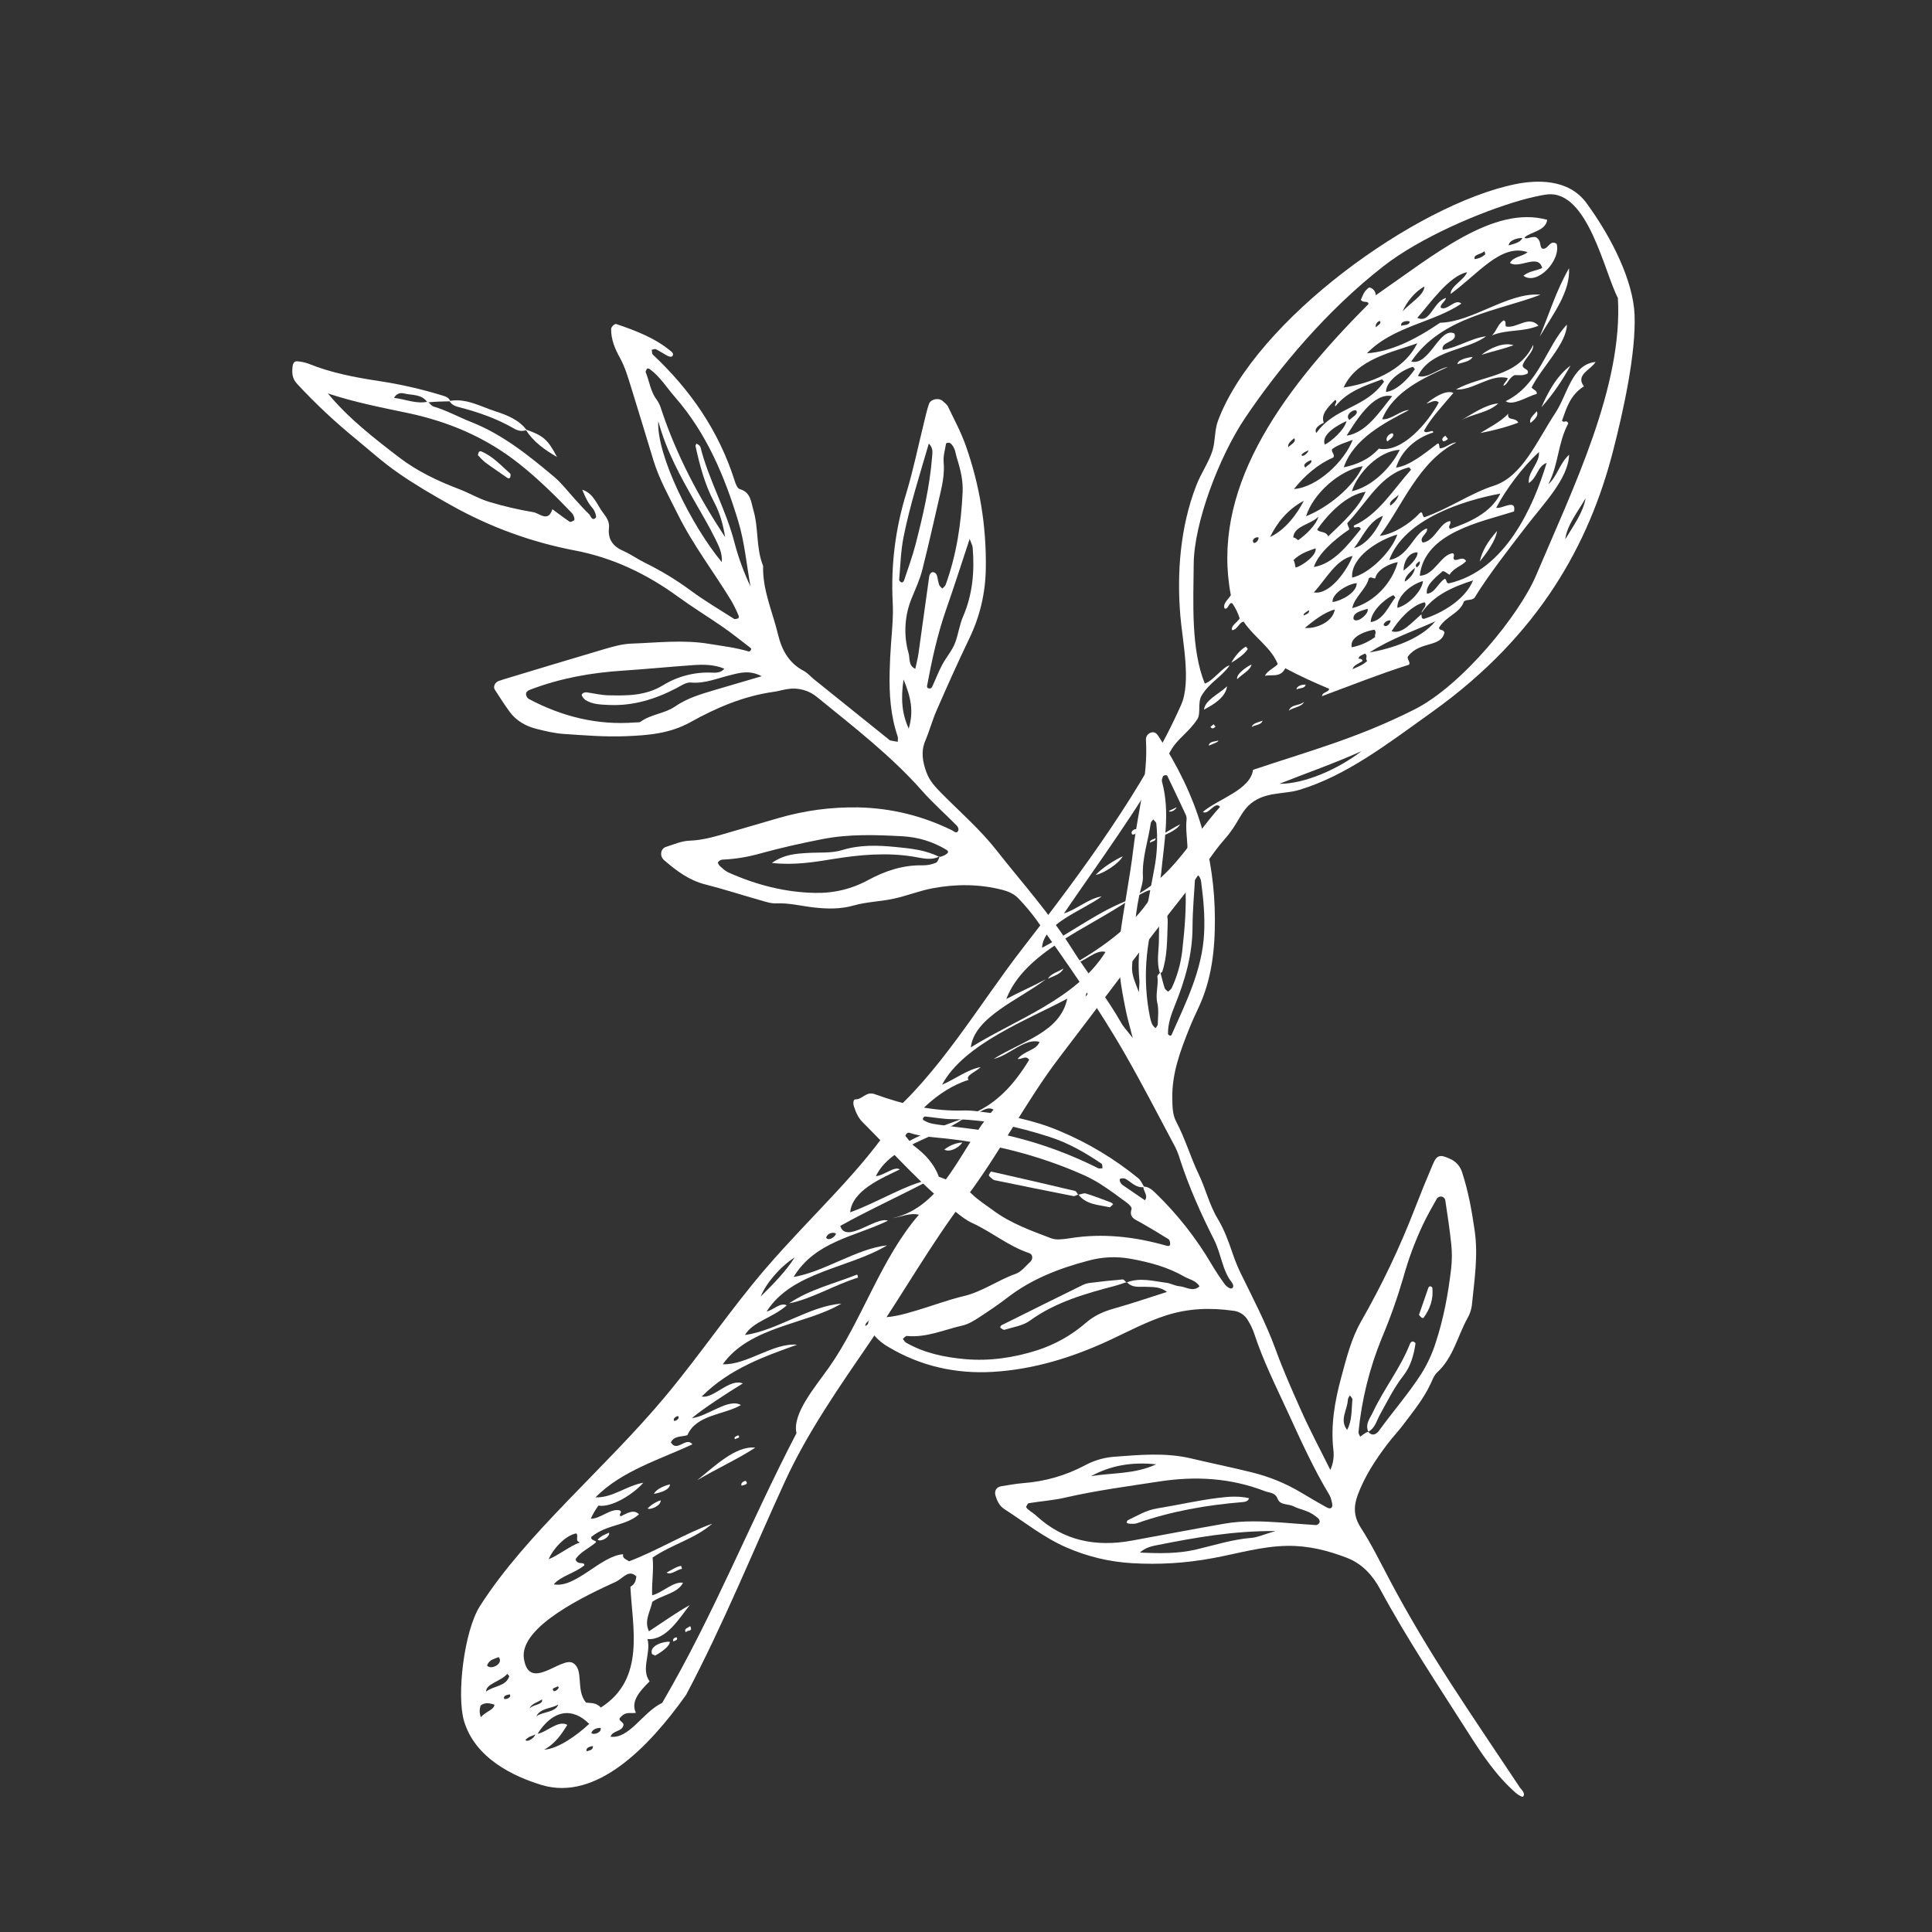 <svg xmlns="http://www.w3.org/2000/svg" xmlns:xlink="http://www.w3.org/1999/xlink" width="500" zoomAndPan="magnify" viewBox="0 0 375 375" height="500" preserveAspectRatio="xMidYMid meet" version="1.2"><rect x="0" y="0" width="375" height="375" fill="#333333" stroke="none"/><defs><clipPath id="ed59e74108"><path d="M 89 35 L 317.664 35 L 317.664 348 L 89 348 Z M 89 35 "/></clipPath><clipPath id="155aacd289"><path d="M 56 62 L 296 62 L 296 349 L 56 349 Z M 56 62 "/></clipPath><clipPath id="65e62550c0"><path d="M 55.695 70.18 L 223.379 20.996 L 317.734 342.695 L 150.047 391.879 Z M 55.695 70.18 "/></clipPath><clipPath id="c565670adb"><path d="M 223.336 21.008 L 55.648 70.191 L 150.004 391.891 L 317.688 342.707 Z M 223.336 21.008 "/></clipPath><clipPath id="693067e950"><path d="M 87 77 L 103 77 L 103 84 L 87 84 Z M 87 77 "/></clipPath><clipPath id="c6ba27aa5b"><path d="M 55.695 70.18 L 223.379 20.996 L 317.734 342.695 L 150.047 391.879 Z M 55.695 70.18 "/></clipPath><clipPath id="e1da339dc5"><path d="M 223.336 21.008 L 55.648 70.191 L 150.004 391.891 L 317.688 342.707 Z M 223.336 21.008 "/></clipPath><clipPath id="478f7a4218"><path d="M 102 83 L 109 83 L 109 89 L 102 89 Z M 102 83 "/></clipPath><clipPath id="03b06a50df"><path d="M 55.695 70.18 L 223.379 20.996 L 317.734 342.695 L 150.047 391.879 Z M 55.695 70.18 "/></clipPath><clipPath id="8f8086314e"><path d="M 223.336 21.008 L 55.648 70.191 L 150.004 391.891 L 317.688 342.707 Z M 223.336 21.008 "/></clipPath><clipPath id="12f4d07f0b"><path d="M 191 227 L 210 227 L 210 233 L 191 233 Z M 191 227 "/></clipPath><clipPath id="0657b12c3c"><path d="M 55.695 70.18 L 223.379 20.996 L 317.734 342.695 L 150.047 391.879 Z M 55.695 70.18 "/></clipPath><clipPath id="a92a36aadb"><path d="M 223.336 21.008 L 55.648 70.191 L 150.004 391.891 L 317.688 342.707 Z M 223.336 21.008 "/></clipPath><clipPath id="b48ed39e23"><path d="M 209 231 L 217 231 L 217 235 L 209 235 Z M 209 231 "/></clipPath><clipPath id="8f785218ff"><path d="M 55.695 70.18 L 223.379 20.996 L 317.734 342.695 L 150.047 391.879 Z M 55.695 70.18 "/></clipPath><clipPath id="78af685b42"><path d="M 223.336 21.008 L 55.648 70.191 L 150.004 391.891 L 317.688 342.707 Z M 223.336 21.008 "/></clipPath><clipPath id="b384c4f3db"><path d="M 194 248 L 219 248 L 219 259 L 194 259 Z M 194 248 "/></clipPath><clipPath id="5ae590d9f7"><path d="M 55.695 70.18 L 223.379 20.996 L 317.734 342.695 L 150.047 391.879 Z M 55.695 70.18 "/></clipPath><clipPath id="f730298375"><path d="M 223.336 21.008 L 55.648 70.191 L 150.004 391.891 L 317.688 342.707 Z M 223.336 21.008 "/></clipPath><clipPath id="e21d938759"><path d="M 218 290 L 243 290 L 243 296 L 218 296 Z M 218 290 "/></clipPath><clipPath id="885e6e3924"><path d="M 55.695 70.18 L 223.379 20.996 L 317.734 342.695 L 150.047 391.879 Z M 55.695 70.18 "/></clipPath><clipPath id="907d5a10df"><path d="M 223.336 21.008 L 55.648 70.191 L 150.004 391.891 L 317.688 342.707 Z M 223.336 21.008 "/></clipPath><clipPath id="04fc70daf0"><path d="M 92 87 L 100 87 L 100 93 L 92 93 Z M 92 87 "/></clipPath><clipPath id="6dd5f52b0d"><path d="M 55.695 70.18 L 223.379 20.996 L 317.734 342.695 L 150.047 391.879 Z M 55.695 70.18 "/></clipPath><clipPath id="2ca4461353"><path d="M 223.336 21.008 L 55.648 70.191 L 150.004 391.891 L 317.688 342.707 Z M 223.336 21.008 "/></clipPath><clipPath id="f8cdc95ce9"><path d="M 265 260 L 275 260 L 275 278 L 265 278 Z M 265 260 "/></clipPath><clipPath id="104b8f02c7"><path d="M 55.695 70.18 L 223.379 20.996 L 317.734 342.695 L 150.047 391.879 Z M 55.695 70.18 "/></clipPath><clipPath id="16d82cc5dc"><path d="M 223.336 21.008 L 55.648 70.191 L 150.004 391.891 L 317.688 342.707 Z M 223.336 21.008 "/></clipPath><clipPath id="2166dc420d"><path d="M 275 249 L 279 249 L 279 256 L 275 256 Z M 275 249 "/></clipPath><clipPath id="868a77b7e3"><path d="M 55.695 70.18 L 223.379 20.996 L 317.734 342.695 L 150.047 391.879 Z M 55.695 70.18 "/></clipPath><clipPath id="fb5df05db8"><path d="M 223.336 21.008 L 55.648 70.191 L 150.004 391.891 L 317.688 342.707 Z M 223.336 21.008 "/></clipPath><clipPath id="407e8c64a3"><path d="M 149 164 L 183 164 L 183 168 L 149 168 Z M 149 164 "/></clipPath><clipPath id="33f3fcdfae"><path d="M 55.695 70.18 L 223.379 20.996 L 317.734 342.695 L 150.047 391.879 Z M 55.695 70.18 "/></clipPath><clipPath id="7d1abaceaa"><path d="M 223.336 21.008 L 55.648 70.191 L 150.004 391.891 L 317.688 342.707 Z M 223.336 21.008 "/></clipPath></defs><g id="f41d5ce709"><path style=" stroke:none;fill-rule:evenodd;fill:#ffffff;fill-opacity:1;" d="M 304.551 52.055 C 304.812 56.684 301.438 60.98 298.855 65.352 C 300.699 60.918 302.043 56.438 304.551 52.055 "/><path style=" stroke:none;fill-rule:evenodd;fill:#ffffff;fill-opacity:1;" d="M 297.277 75.215 C 297.645 75.703 298.355 75.777 298.297 76.434 C 296.367 77.012 293.574 78.844 292.254 77.867 C 298.797 74.672 300.066 67.293 304.137 63.004 C 304.078 66.711 299.305 71.211 297.277 75.215 "/><path style=" stroke:none;fill-rule:evenodd;fill:#ffffff;fill-opacity:1;" d="M 298.621 63.219 C 295.555 64.496 292.648 63.871 289.586 65.098 C 290.578 64.148 290.57 63.117 291.812 62.191 C 292.406 62.246 292.129 62.938 292.273 63.359 C 294.344 63.871 296.703 61.098 298.621 63.219 "/><path style=" stroke:none;fill-rule:evenodd;fill:#ffffff;fill-opacity:1;" d="M 304.84 70.957 C 303.32 73.688 301.559 76.395 299.191 79.047 C 300.348 76.375 302.062 73.016 304.84 70.957 "/><path style=" stroke:none;fill-rule:evenodd;fill:#ffffff;fill-opacity:1;" d="M 297.586 66.934 C 297.75 68.355 295.844 69.594 295.539 70.973 C 295.691 71.789 296.773 71.504 296.535 72.473 C 295.641 73.004 294.816 72.773 293.973 72.809 C 292.773 73.406 292.609 74.688 291.816 74.871 C 291.859 74.359 292.566 73.906 292.648 73.395 C 289.445 72.469 285.863 75.844 282.59 75.602 C 287.754 72.738 294.59 73.32 297.586 66.934 "/><path style=" stroke:none;fill-rule:evenodd;fill:#ffffff;fill-opacity:1;" d="M 293.781 67.016 C 291.695 67.758 289.637 68.219 287.562 68.855 C 289.129 67.582 291.914 66.336 293.781 67.016 "/><path style=" stroke:none;fill-rule:evenodd;fill:#ffffff;fill-opacity:1;" d="M 298.277 79.812 C 298.723 80.648 297.914 81.375 297.086 82.102 C 296.68 81.266 297.711 80.559 298.277 79.812 "/><path style=" stroke:none;fill-rule:evenodd;fill:#ffffff;fill-opacity:1;" d="M 285.832 69.27 C 285.367 70.227 283.77 70.344 282.891 70.695 C 282.887 69.777 285 69.383 285.832 69.27 "/><path style=" stroke:none;fill-rule:evenodd;fill:#ffffff;fill-opacity:1;" d="M 290.809 78.305 C 288.805 80.188 285.75 80.277 283.32 81.723 C 285.578 80.488 288.277 78.508 290.809 78.305 "/><path style=" stroke:none;fill-rule:evenodd;fill:#ffffff;fill-opacity:1;" d="M 280.531 84.574 C 280.695 84.773 280.871 84.977 281.039 85.184 C 280.727 85.523 280.434 85.645 280.152 85.664 C 279.688 85.246 280.07 84.906 280.531 84.574 "/><path style=" stroke:none;fill-rule:evenodd;fill:#ffffff;fill-opacity:1;" d="M 290.578 103.07 C 290.289 105.039 288.402 107.547 287.238 108.973 C 287.637 106.941 288.863 104.984 290.578 103.07 "/><path style=" stroke:none;fill-rule:evenodd;fill:#ffffff;fill-opacity:1;" d="M 270.293 84.086 C 270.805 84.695 269.852 85.176 269.301 85.691 C 268.734 85.094 269.625 84.129 270.293 84.086 "/><path style=" stroke:none;fill-rule:evenodd;fill:#ffffff;fill-opacity:1;" d="M 253.418 132.871 C 253.336 133.688 252.152 133.504 251.645 133.836 C 251.73 133.004 252.945 132.859 253.418 132.871 "/><path style=" stroke:none;fill-rule:evenodd;fill:#ffffff;fill-opacity:1;" d="M 253.121 136.223 C 252.652 137.254 251.062 137.27 250.152 137.934 C 250.652 136.629 252.199 137.055 253.121 136.223 "/><path style=" stroke:none;fill-rule:evenodd;fill:#ffffff;fill-opacity:1;" d="M 241.824 125.5 C 241.949 125.652 242.074 125.805 242.203 125.957 C 241.582 126.996 240.035 128.008 239.008 128.633 C 239.566 127.535 240.719 126.121 241.824 125.5 "/><path style=" stroke:none;fill-rule:evenodd;fill:#ffffff;fill-opacity:1;" d="M 242.918 128.98 C 242.797 130 241.086 130.883 240.133 131.828 C 239.887 130.84 241.988 129.402 242.918 128.98 "/><path style=" stroke:none;fill-rule:evenodd;fill:#ffffff;fill-opacity:1;" d="M 245.051 139.875 C 244.875 140.723 243.578 140.695 242.969 141.098 C 243.137 140.328 244.457 140.156 245.051 139.875 "/><path style=" stroke:none;fill-rule:evenodd;fill:#ffffff;fill-opacity:1;" d="M 238.176 133.203 C 237.871 135.309 235.777 136.637 233.691 137.738 C 233.938 135.824 236.504 134.809 238.176 133.203 "/><path style=" stroke:none;fill-rule:evenodd;fill:#ffffff;fill-opacity:1;" d="M 235.551 140.578 C 235.68 140.73 235.805 140.883 235.934 141.035 C 235.574 141.414 235.23 141.527 234.941 141.09 C 235.148 140.918 235.352 140.75 235.551 140.578 "/><path style=" stroke:none;fill-rule:evenodd;fill:#ffffff;fill-opacity:1;" d="M 231.855 158.418 C 231.914 159.16 230.879 158.992 230.484 159.566 C 230.426 158.824 231.461 158.996 231.855 158.418 "/><path style=" stroke:none;fill-rule:evenodd;fill:#ffffff;fill-opacity:1;" d="M 228.344 156.699 C 228.398 157.035 227.219 157.84 226.871 157.418 C 227.367 157.141 227.852 156.977 228.344 156.699 "/><path style=" stroke:none;fill-rule:evenodd;fill:#ffffff;fill-opacity:1;" d="M 229.039 160.004 C 228.594 161.066 225.746 162.383 224.441 162.555 C 225.961 161.852 227.516 160.777 229.039 160.004 "/><path style=" stroke:none;fill-rule:evenodd;fill:#ffffff;fill-opacity:1;" d="M 224.289 162.68 C 224.457 163.238 223.5 163.344 223.227 163.566 C 223.062 163.008 224.023 162.906 224.289 162.68 "/><path style=" stroke:none;fill-rule:evenodd;fill:#ffffff;fill-opacity:1;" d="M 220.504 160.934 C 221.117 161.402 220.273 162.039 219.844 162 C 219.234 161.535 220.074 160.895 220.504 160.934 "/><path style=" stroke:none;fill-rule:evenodd;fill:#ffffff;fill-opacity:1;" d="M 217.922 166.199 C 217.242 167.574 214.18 169.57 212.672 169.816 C 213.957 168.434 216.246 166.988 217.922 166.199 "/><path style=" stroke:none;fill-rule:evenodd;fill:#ffffff;fill-opacity:1;" d="M 206.41 187.988 C 205.926 189.145 204.309 189.477 203.418 189.98 C 203.887 188.977 205.508 188.602 206.41 187.988 "/><path style=" stroke:none;fill-rule:evenodd;fill:#ffffff;fill-opacity:1;" d="M 186.793 221.746 C 186.129 222.797 184.266 223.758 183.289 223.121 C 184.496 222.219 185.652 221.828 186.793 221.746 "/><path style=" stroke:none;fill-rule:evenodd;fill:#ffffff;fill-opacity:1;" d="M 179.785 224.504 C 180.254 225.328 178.688 225.047 178.289 225.496 C 178.262 224.871 179.367 224.902 179.785 224.504 "/><path style=" stroke:none;fill-rule:evenodd;fill:#ffffff;fill-opacity:1;" d="M 166.344 247.395 C 166.59 247.605 166.418 247.777 166.57 247.977 C 162.133 249.312 157.566 252.125 153.168 252.984 C 157.07 250.293 162.055 249.113 166.344 247.395 "/><path style=" stroke:none;fill-rule:evenodd;fill:#ffffff;fill-opacity:1;" d="M 146.594 280.992 C 143.391 283.105 139.004 285.117 135.324 287.316 C 138.684 284.617 142.832 280.555 146.594 280.992 "/><path style=" stroke:none;fill-rule:evenodd;fill:#ffffff;fill-opacity:1;" d="M 143.293 278.586 C 143.879 279.18 142.883 279.109 142.656 279.379 C 142.363 278.816 142.895 278.836 143.293 278.586 "/><path style=" stroke:none;fill-rule:evenodd;fill:#ffffff;fill-opacity:1;" d="M 144.754 287.449 C 145.398 288.148 144.414 288.195 143.969 288.371 C 143.621 287.945 144.383 287.406 144.754 287.449 "/><path style=" stroke:none;fill-rule:evenodd;fill:#ffffff;fill-opacity:1;" d="M 130.047 288.113 C 129.984 289.312 127.805 289.805 126.926 289.953 C 127.445 288.926 129.137 288.328 130.047 288.113 "/><path style=" stroke:none;fill-rule:evenodd;fill:#ffffff;fill-opacity:1;" d="M 128.223 291.195 C 128.414 292.156 126.305 293.145 125.688 292.801 C 126.562 291.926 127.398 291.488 128.223 291.195 "/><path style=" stroke:none;fill-rule:evenodd;fill:#ffffff;fill-opacity:1;" d="M 132.16 303.941 C 132.41 304.145 132.238 304.324 132.391 304.523 C 131.398 304.59 130.309 305.812 129.371 305.242 C 130.305 304.758 131.254 304.094 132.16 303.941 "/><path style=" stroke:none;fill-rule:evenodd;fill:#ffffff;fill-opacity:1;" d="M 133.938 315.645 C 134.191 315.855 134.012 316.023 134.172 316.227 C 133.797 316.727 133.504 316.34 133.129 316.84 C 132.66 316.113 133.422 316.039 133.938 315.645 "/><path style=" stroke:none;fill-rule:evenodd;fill:#ffffff;fill-opacity:1;" d="M 118.227 297.492 C 118.418 298.359 116.574 299.375 115.996 298.844 C 116.773 298.02 117.496 297.824 118.227 297.492 "/><path style=" stroke:none;fill-rule:evenodd;fill:#ffffff;fill-opacity:1;" d="M 131.348 317.812 C 131.648 318.375 131.113 318.348 130.719 318.602 C 130.41 318.199 130.984 317.766 131.348 317.812 "/><path style=" stroke:none;fill-rule:evenodd;fill:#ffffff;fill-opacity:1;" d="M 130.004 318.676 C 130.051 319.602 127.91 320.984 127.09 321.375 C 126.926 321.098 126.727 321.234 126.559 321.047 C 125.922 319.344 129.047 318.523 130.004 318.676 "/><path style=" stroke:none;fill-rule:evenodd;fill:#ffffff;fill-opacity:1;" d="M 292.742 80.301 C 292.504 81.797 294.062 80.871 294.703 82.027 C 292.777 82.805 289.691 83.621 287.336 84.047 C 288.328 83.375 291.332 81.883 292.742 80.301 "/><path style=" stroke:none;fill-rule:evenodd;fill:#ffffff;fill-opacity:1;" d="M 236.395 143.754 C 236.863 143.871 235.074 144.551 234.621 144.723 C 234.707 143.852 235.902 143.953 236.395 143.754 "/><g clip-rule="nonzero" clip-path="url(#ed59e74108)"><path style=" stroke:none;fill-rule:evenodd;fill:#ffffff;fill-opacity:1;" d="M 93.273 331.051 C 93.07 331.781 93.012 332.523 93.352 333.305 C 94.223 332.203 95.98 331.852 95.965 330.863 C 95.094 330.625 94.23 330.328 93.273 331.051 Z M 101.973 337.738 C 102.453 338.27 103.793 337.234 103.902 336.645 C 103.258 337.016 102.652 336.984 101.973 337.738 Z M 97.891 329.77 C 98.277 329.867 99.32 329.516 98.957 328.875 C 98.555 328.953 97.539 329.074 97.891 329.77 Z M 94.359 328.328 C 95.805 327.191 98.219 327.371 98.848 325.344 C 98.723 325.191 98.594 325.039 98.469 324.887 C 97.195 326.375 94.289 326.824 94.359 328.328 Z M 94.531 323.273 C 95.277 324.25 97.867 322.898 96.785 321.641 C 95.746 322.102 94.984 322.117 94.531 323.273 Z M 102.797 331.613 C 103.477 330.801 105.434 330.938 105.211 329.852 C 104.504 330.355 103.078 330.695 102.797 331.613 Z M 113.895 339.922 C 114.504 339.715 115.09 339.703 115.109 338.906 C 114.691 338.945 113.539 339.211 113.895 339.922 Z M 104.074 333.133 C 105.406 332.207 107.887 332.379 108.363 330.836 C 107.016 331.691 105.023 331.441 104.074 333.133 Z M 104.332 336.535 C 106.246 336.176 108.332 333.809 110.125 334.797 C 109.082 336.469 107.789 338.453 105.613 339.609 C 108.305 339.457 111.957 336.852 114.363 334.605 C 111.16 331.391 107.375 331.758 104.332 336.535 Z M 107.469 328.223 C 107.664 328.453 108.875 327.609 108.254 327.309 C 108.02 327.539 106.875 327.629 107.469 328.223 Z M 114.777 336.336 C 115.16 336.922 116.953 336.191 116.551 335.371 C 115.906 335.391 115.094 335.574 114.777 336.336 Z M 106.5 302.645 C 108.5 301.828 110.578 300.105 112.562 299.379 C 111.508 299.031 112.371 298.312 111.879 297.629 C 109.723 297.992 107.297 300.711 106.5 302.645 Z M 123.527 305.988 C 122 304.508 120.961 306.363 119.492 307.039 C 114.285 309.426 100.719 315.648 101.688 321.938 C 102.703 328.531 108.93 321.473 111.195 322.777 C 113.426 324.07 111.676 328.016 113.75 330.473 C 114.723 330.598 115.723 330.438 116.621 331.43 C 125.387 325.879 122.707 315.754 122.363 307.996 C 123.395 307.383 123.371 306.676 123.527 305.988 Z M 130.863 275.793 C 131.227 275.836 131.988 275.293 131.645 274.875 C 131.277 274.832 130.512 275.371 130.863 275.793 Z M 147.652 251.648 C 150.188 249.152 152.625 246.648 154.238 244.066 C 151.293 245.98 148.703 249.102 147.652 251.648 Z M 167.988 257.395 C 168.488 257.02 168.91 256.637 168.797 256.203 C 168.297 256.582 167.875 256.969 167.988 257.395 Z M 160.355 240.246 C 160.816 240.945 162.148 240.098 162.258 239.43 C 161.707 239.086 160.578 239.344 160.355 240.246 Z M 207.156 193.836 C 199.652 197.867 187.066 202.617 182.855 210.547 C 185.348 209.469 187.91 207.531 190.344 207.129 C 189.43 208.039 187.266 208.801 188.012 209.598 C 182.141 211.395 175.969 217.25 174.016 222.859 C 178.48 220.16 182.844 218.559 187.211 216.996 C 181.715 220.961 173.031 222.176 170.008 228.281 C 171.426 228.254 173.766 226.215 174.633 227 C 171.043 228.734 165.414 231.078 165.02 235.305 C 170.113 233.512 176.125 229.715 180.656 228.949 C 175.379 231.805 168.875 234.715 163.098 237.949 C 164.188 241.547 170.117 235.992 172.34 236.941 C 166.059 240.012 158.25 240.898 154.047 247.852 C 160 246.867 166.273 242.355 172.195 241.715 C 164.816 246.188 153.707 246.797 148.801 254.566 C 150.094 254.289 151.504 252.699 152.711 253.371 C 149.941 255.809 146.105 256.531 144.594 259.125 C 150.727 258.289 157.211 253.461 163.305 253.039 C 156.5 257.086 145.566 257.398 140.289 264.801 C 144.965 264.988 150.047 260.598 154.707 261.008 C 148.395 263.281 141.648 265.617 136.207 271.059 C 138.492 271.562 141.578 267.461 144.184 268.523 C 141.059 270.438 136.75 273.227 134.289 275.25 C 137.32 274.965 141.395 271.301 143.809 272.719 C 140.496 274.66 135.145 274.559 133.43 278.559 C 132.387 278.93 130.895 278.598 130.211 279.961 C 131.434 282.004 133.129 278.777 134.398 280.336 C 128.266 283.227 120.617 285.48 115.594 290.637 C 118.875 290.754 121.512 288.402 124.863 287.797 C 123.008 289.961 118.715 292.688 116.16 292.234 C 115.539 293.07 115.062 293.918 114.664 294.777 C 116.488 294.855 118.512 292.699 120.301 293.168 C 120.938 293.598 119.934 293.883 120.48 294.309 C 121.703 293.75 122.957 292.855 124.039 293.922 C 121.434 296.227 117.863 295.809 114.777 298.309 C 114.547 299.062 115.902 298.969 115.664 299.375 C 114.422 300.465 112.516 301.293 111.707 302.684 C 112.184 303.91 113.371 302.977 113.438 303.824 C 111.504 305.387 108.949 305.852 107.477 307.52 C 111.723 308.344 116.609 301.965 120.949 301.676 C 120.758 302.492 121.52 302.641 122.102 303.047 C 127.441 301.047 132.906 297.68 138.242 295.742 C 134.879 298.699 130.469 299.727 126.672 302.32 C 126.922 304.785 126.477 307.188 126.582 309.641 C 128.551 309.18 130.676 306.906 132.574 307.211 C 131.566 309.258 128.477 309.586 126.613 310.91 C 126.223 312.797 124.969 314.609 125.965 316.629 C 128.625 314.895 131.688 312.715 133.879 311.555 C 131.871 314.055 129.336 318.414 125.688 318.148 C 126.395 320.902 124.348 323.961 126.086 326.355 C 124.129 328.297 122.375 330.25 123.43 332.457 C 122.375 332.68 121.402 332.016 120.234 333.582 C 120.18 334.18 121.324 334.316 120.945 335.055 C 120.605 336.113 118.891 335.898 118.508 337.094 C 122.16 337.562 124.719 332.355 128.535 330.52 C 138.668 313.199 145.531 295.598 154.594 278.184 C 153.742 274.387 158.199 269.258 160.941 265.363 C 167.25 256.41 171.031 244.18 178.359 235.785 C 176.707 235.348 174.941 236.176 173.23 236.453 C 183.293 234.176 186.301 222.867 192.848 215.379 C 191.25 214.367 189.332 216.945 187.668 216.609 C 193.309 214.547 196.793 210.551 199.766 205.711 C 199.098 204.727 198.262 205.723 197.527 205.516 C 198.98 203.84 201.172 203.875 201.762 202.23 C 198.977 201.395 195.797 204.926 192.879 205.523 C 198.449 202.027 205.773 200.375 207.156 193.836 Z M 210.715 193.445 C 211.41 192.523 212.34 191.617 212.512 190.645 C 211.809 191.57 210.758 192.465 210.715 193.445 Z M 248.324 152.137 C 253.258 152.184 259.953 149.172 264.246 145.805 C 258.91 148.215 253.633 150.023 248.324 152.137 Z M 303.812 104.672 C 305.41 102.039 307.309 99.438 307.762 96.711 C 306.25 99.344 304.152 101.93 303.812 104.672 Z M 274.543 137.707 C 283.891 132.988 294.961 119.199 298.113 111.77 C 305.309 94.797 315.035 75 314.031 57.832 C 311.375 52.773 308.203 36.895 300.324 37.738 C 299.023 37.875 296.531 38.488 295.297 38.84 C 287.332 41.102 275.625 46.125 268.523 51.672 C 257.488 60.289 248.25 71.355 241.676 81.121 C 236.566 88.727 231.777 101.551 231.699 109.391 C 231.629 117.047 231.148 126.023 233.855 132.684 C 235.508 132.141 237.445 129.32 238.676 129.164 C 237.02 131.477 234.758 132.461 233.227 135.023 C 232.426 136.359 233.125 138.488 232.402 139.594 C 230.68 142.219 228.516 143.383 227.207 145.75 C 221.078 156.816 213.637 166.855 206.512 177.297 C 208.926 176.562 211.477 174.277 213.848 174.004 C 209.984 176.824 202.496 179.242 202.262 183.961 C 207.926 180.992 213.715 176.582 219.289 174.629 C 211.121 180.25 198.832 184.777 195.32 193.91 C 197.879 192.539 200.418 191.457 202.984 190.082 C 197.945 193.98 189.141 197.367 188.43 203.297 C 197.168 197.848 208.867 193.934 214.582 184.773 C 212.664 184.195 210.461 186.809 208.461 187.051 C 214.281 183.758 220.977 178.938 224.086 172.945 C 222.836 172.223 221.359 174.004 220.051 173.992 C 227.699 170.148 231.148 162.906 236.809 156.605 C 235.832 155.379 234.484 158.379 233.477 157.574 C 236.543 155.023 242.688 153.316 243.215 149.426 C 253.93 145.816 263.375 143.336 274.543 137.707 Z M 173.824 217.07 C 173.125 216.48 172.195 218.504 171.539 217.43 C 182.125 208.719 190.027 194.945 198.602 183.918 C 210.195 169.016 222.328 152.461 229.266 136.785 C 231.234 132.348 229.508 124.336 229.109 119.586 C 228.41 111.324 229.051 102.324 232.203 94.223 C 233.18 91.711 234.633 89.734 235.344 87.457 C 235.914 85.617 235.715 83.52 236.422 81.637 C 243.766 62.082 274.773 39.758 294.02 35.766 C 298.203 34.902 304.434 34.637 307.922 39.398 C 312.973 46.289 317.004 54.629 317.266 61.078 C 317.562 68.418 315.203 79.352 313.074 87.605 C 308.48 105.449 298.859 123.242 278.023 138.156 C 269.227 144.449 261.352 150.551 252.168 153.324 C 249.102 154.246 245.176 153.582 242.316 156.391 C 240.656 158.027 240.148 160.117 237.809 162.754 C 234.941 165.984 232.676 170.023 229.953 173.465 C 221.48 184.168 213.938 194.398 205.73 205.113 C 199.066 213.824 194.082 223.812 187.367 232.645 C 180.68 241.445 175.25 251.152 169.164 260.039 C 162.812 269.309 156.734 278.012 152.352 287.562 C 146.02 301.355 140.496 315.121 133.18 328.957 C 125.891 339.242 115.672 349.645 105.145 346.469 C 99.652 344.812 92.18 341.266 90.055 334 C 88.602 329.055 90.078 316.566 93.156 311.738 C 102.191 297.574 117.395 285.109 129.176 270.996 C 136.027 262.773 142.008 253.875 148.707 246.109 C 157.629 235.766 167.328 227.223 173.824 217.07 "/></g><path style=" stroke:none;fill-rule:evenodd;fill:#ffffff;fill-opacity:1;" d="M 253.062 119.457 C 253.461 119.258 254.355 119 254 118.414 C 253.762 118.77 252.84 119.062 253.062 119.457 Z M 243.332 105.352 C 243.801 105.566 244.422 104.613 244.266 104.309 C 243.781 104.168 242.816 104.695 243.332 105.352 Z M 263.727 127.871 C 263.898 127.793 264.707 128.012 264.387 128.352 C 263.875 128.727 262.637 129.141 262.559 129.875 C 263.492 129.422 264.402 129.18 265.375 128.297 C 264.844 127.781 265.66 127.383 264.945 126.852 C 264.629 127.059 263.605 127.305 263.727 127.871 Z M 253.273 121.867 C 255.102 122.117 258.668 120.902 259.082 118.305 C 256.945 118.867 254.855 120.582 253.273 121.867 Z M 262.371 125.641 C 263.855 125.336 265.363 124.773 266.914 123.648 C 266.734 123.16 267.305 122.742 266.762 122.223 C 265.332 122.43 261.891 123.492 262.371 125.641 Z M 251.059 108.719 C 251.41 109.219 251.297 109.676 251.492 110.164 C 252.727 109.855 255.676 107.75 255.348 106.422 C 253.938 106.969 252.543 107.297 251.059 108.719 Z M 262.719 120.176 C 263.406 121.148 265.887 118.98 265.434 118.164 C 264.492 118.516 262.5 118.809 262.719 120.176 Z M 258.648 116.852 C 260.133 116.707 263.363 115.105 263.34 113.188 C 261.73 113.293 258.5 115.156 258.648 116.852 Z M 268.539 121.258 C 269.008 122.062 270.066 120.844 269.883 120.391 C 269.305 120.445 268.816 120.617 268.539 121.258 Z M 246.527 104.227 C 249.504 102.883 251.867 99.586 253.07 97.203 C 249.828 98.922 247.781 101.629 246.527 104.227 Z M 251.023 104.348 C 251.359 104.289 251.656 104.652 251.969 104.852 C 253.418 103.855 255.559 101.824 255.891 100.27 C 254.574 101.773 251.105 102.047 251.023 104.348 Z M 255.008 114.98 C 258.16 115.562 261.605 110.457 262.543 107.906 C 259.242 108.645 257.328 112.508 255.008 114.98 Z M 266.047 120.75 C 268.492 120.402 269.516 117.648 270.836 115.965 C 270.707 115.812 270.582 115.66 270.453 115.508 C 268.473 116.43 266.078 118.824 266.047 120.75 Z M 265.805 126.648 C 269.836 125.949 275.68 124.172 278.594 120.598 C 274.344 122.527 270.137 123.879 265.805 126.648 Z M 253.363 90.75 C 253.797 90.273 254.844 89.848 254.473 89.301 C 254.016 89.496 252.656 90.07 253.363 90.75 Z M 266.941 112.238 C 266.512 112.375 266.137 111.812 265.672 112.27 C 265.262 114.25 262.766 116.051 262.484 118.043 C 266.891 116.867 270.25 113.008 271.305 109.105 C 269.84 109.355 267.301 110.488 266.941 112.238 Z M 250.047 86.793 C 250.613 86.234 251.727 85.723 251.188 85.066 C 250.512 85.617 249.891 86.168 250.047 86.793 Z M 252.594 88.289 C 252.875 88.938 254.039 87.695 253.938 87.422 C 253.496 87.633 253.059 87.781 252.594 88.289 Z M 271.223 117.973 C 273.316 117.516 276.062 114.68 276.191 112.781 C 273.797 113.457 271.152 115.723 271.223 117.973 Z M 272.66 112.891 C 273.492 112.473 274.641 111.172 274.59 110.238 C 273.641 111.098 272.652 111.949 272.66 112.891 Z M 275.02 110.137 C 275.484 109.758 275.68 109.352 275.547 108.922 C 275.078 109.297 274.473 109.672 275.02 110.137 Z M 262.445 112.121 C 265.953 111.305 270.227 106.836 271.219 103.746 C 267.539 104.824 262.164 108.121 262.445 112.121 Z M 262.816 106.379 C 265.449 105.77 267.652 102.215 268.445 100.121 C 265.676 101.109 264.43 104.375 262.816 106.379 Z M 255.668 102.789 C 256.066 103.445 257.289 103 257.809 104.102 C 260.789 101.27 263.824 98.438 265.051 95.453 C 261.469 95.98 257.824 99.648 255.668 102.789 Z M 272.426 110.754 C 273.332 110.062 275.254 108.426 275.141 107.195 C 273.215 107.219 272.398 109.352 272.426 110.754 Z M 253.504 100.203 C 257.75 98.508 262.727 94.504 264.508 90.477 C 259.859 91.328 254.852 95.891 253.504 100.203 Z M 269.883 98.133 C 270.809 97.465 271.266 96.758 271.48 96.023 C 270.797 96.715 269.453 97.344 269.883 98.133 Z M 258.609 87.133 C 258.203 87.66 259.32 88.32 258.738 88.832 C 255.832 90.059 253.195 92.359 251.156 94.922 C 255.66 94.602 260.945 89.57 262.566 85.371 C 261.258 85.891 259.961 86.188 258.609 87.133 Z M 275.926 118.953 C 275.984 118.254 277.098 117.648 276.531 116.895 C 274.027 117.434 271.438 120.328 270.113 122.52 C 272.129 123.188 273.941 120.863 275.898 119.234 C 275.992 119.613 275.785 120.082 276.383 120.121 C 279.887 119.031 284.395 116.383 285.918 112.656 C 282.02 113.902 278.285 115.512 275.926 118.953 Z M 257.133 86.297 C 258.418 85.711 261.062 83.301 261.344 81.738 C 259.496 82.574 256.422 84.355 257.133 86.297 Z M 261.93 81.512 C 262.512 80.906 263.773 80.363 263.215 79.652 C 262.422 79.465 261 80.719 261.93 81.512 Z M 261.562 101.477 C 261.402 101.887 261.938 102.359 261.871 102.777 C 259.02 104.703 255.816 107.508 255.023 110.055 C 258.816 109.422 261.566 105.871 264.129 102.691 C 263.828 101.727 262.617 102.934 262.785 102.012 C 267.527 99.922 270.453 94.988 273.883 91.168 C 273.758 91.016 273.633 90.863 273.504 90.711 C 267.957 92.055 265.461 97.359 261.562 101.477 Z M 262.391 95.352 C 266.254 94.496 270.008 90.785 271.695 87.305 C 267.695 87.504 263.57 91.711 262.391 95.352 Z M 261.375 84.562 C 265.203 84 267.801 79.887 270.227 76.895 C 266.535 76.066 263.086 81.875 261.375 84.562 Z M 259.203 78.875 C 258.871 78.422 259.766 78.078 259.176 77.605 C 257.758 79.027 256.305 80.445 256.949 82.055 C 256.125 82.434 254.961 83.164 255.504 84.039 C 259.125 78.945 264.949 79.363 268.645 74.078 C 268.516 73.926 268.387 73.777 268.262 73.625 C 264.969 74.859 261.52 75.953 259.203 78.875 Z M 269.656 108.68 C 273.398 108.148 274.492 103.312 276.961 102.566 C 277.301 103.531 275.293 104.293 276.148 105.312 C 278.551 105.012 279.41 101.422 281.449 101.133 C 281.812 101.684 280.898 102.113 281.457 102.684 C 284.969 101.457 289.332 99.664 291.219 95.805 C 284.227 97.102 272.605 100.672 269.656 108.68 Z M 269.027 76.082 C 271.152 75.816 273.375 73.484 274.633 71.652 C 274.508 71.5 274.379 71.348 274.254 71.195 C 272.266 71.738 268.965 73.914 269.027 76.082 Z M 267.047 63.516 C 267.457 63.125 268.199 62.773 267.855 62.32 C 267.371 62.293 266.891 63.059 267.047 63.516 Z M 260.793 75.215 C 265.484 74.527 272.414 72.184 275.082 66.625 C 270.34 68.383 263.363 69.59 260.793 75.215 Z M 272.004 63.25 C 272.449 63.02 273.586 63.219 273.625 62.406 C 273.156 62.172 271.699 62.398 272.004 63.25 Z M 290.414 98.547 C 291.445 98.895 294.379 96.66 293.871 99.277 C 287.43 101.32 276.484 103.367 275.578 111.742 C 278.422 111.719 279.691 107.559 282.027 107.379 C 282.555 107.852 281.793 108.207 282.328 108.68 C 283.07 108.805 283.898 107.941 284.57 108.875 C 283.887 109.816 282.199 110.145 281.371 111.551 C 280.922 111.375 280.492 110.84 280.023 110.867 C 278.387 112.27 276.699 113.668 276.961 115.242 C 278.562 115.09 278.977 113.305 280.461 112.312 C 280.934 112.727 280.625 113.188 281.223 113.227 C 292.168 110.734 297.621 98.402 300.203 89.844 C 298.332 90.574 298.512 92.559 296.754 93.762 C 296.441 91.664 298.941 89.824 298.699 87.738 C 295.461 90.738 292.316 94.961 290.414 98.547 Z M 272.25 60.457 C 273.605 58.84 276.414 57.348 276.48 55.617 C 274.703 56.52 272.965 58.68 272.25 60.457 Z M 286.25 50.293 C 286.918 50.203 287.594 49.996 288.305 49.348 C 288.152 49.145 288.324 48.969 288.074 48.762 C 287.582 49.375 285.855 49.375 286.25 50.293 Z M 292.824 47.637 C 293.602 47.379 295.117 47.145 295.488 46.184 C 294.617 46.195 292.953 46.551 292.824 47.637 Z M 300.309 42.664 C 300.047 44.812 297.078 45.004 295.918 46.082 C 296.109 46.656 297.648 45.625 298.309 46.152 C 299.168 46.887 298.785 47.508 299.254 48.207 C 300.449 48.73 300.773 46.352 302.145 47.336 C 303.012 50.562 298.348 55.5 295.684 53.52 C 296.945 52.539 298.113 52.613 299.336 52.016 C 298.578 49.125 294.918 52.266 293.086 51.039 C 293.75 49.773 295.418 49.863 296.508 48.945 C 291.359 47.199 286.922 53.168 281.562 57.059 C 281.523 55.551 284.25 54.289 284.758 52.836 C 281.246 53.559 277.605 58.855 275.098 61.691 C 277.66 62.871 278.086 58.637 280.652 57.824 C 280.613 58.477 279.508 59.035 279.637 59.707 C 280.887 60.461 282.438 57.824 283.652 58.934 C 278.242 62.617 270.402 63.309 265.328 68.57 C 269.906 68.285 274.668 65.953 279.516 62.648 C 285.871 62.504 292.723 56.664 299.02 57.199 C 290.973 60.316 279.805 61.418 273.918 70.18 C 277.508 71.047 279.383 63.371 282.293 64.73 C 283.035 66.469 279.582 66.242 280.035 67.906 C 282.797 67.496 285.691 65.598 288.438 65.273 C 284.773 68.059 277.766 67.828 275.223 72.973 C 277.043 73.578 279.109 71.531 281.008 71.234 C 276.539 73.285 270.445 75.93 268.273 81.371 C 269.953 81.555 271.809 79.641 273.504 79.582 C 268.785 82.031 262.699 85.164 260.824 90.711 C 263.109 90.227 265.582 89.328 267.629 87.086 C 272.203 87.957 277.16 82.012 279.27 78.121 C 278.531 77.434 277.668 78.188 276.859 78.328 C 278.074 77.348 280.574 75.562 282.109 76.262 C 280.055 78.707 277.738 81.133 276.383 83.641 C 276.844 84.383 278.207 83.152 278.191 83.941 C 274.633 85.082 272.016 87.531 270.965 90.766 C 273.633 90.391 276.371 88.121 278.828 86.254 C 279.473 85.66 279.301 86.785 279.465 87.016 C 280.5 87.027 281.633 85.855 282.664 85.887 C 275.355 89.598 272.238 98.098 267.816 104.008 C 270.332 103.727 273.684 101.68 275.527 99.621 C 276.223 99.031 275.984 100.152 276.445 100.406 C 281.168 98.762 285.496 95.707 289.945 94.281 C 295.48 92.508 298.277 85.641 301.91 80.129 C 304.254 76.582 305.09 70.711 309.691 70.258 C 308.871 71.742 305.691 72.738 307.441 74.988 C 304.734 76.672 304.004 79.375 303.184 81.652 C 303.555 82.219 304.062 81.328 304.402 82.184 C 302.336 86.039 302.562 90.102 300.539 93.957 C 302.168 92.645 302.664 90.012 304.566 88.258 C 304.387 92.941 299.715 97.637 296.137 102.297 C 292.625 106.875 288.855 111.688 286.184 116.062 C 285.473 116.613 284.848 116.273 284.152 116.727 C 283.395 119.035 280.762 119.508 279.336 121.793 C 279.273 122.438 280.027 122.047 280.375 122.73 C 279.746 125.742 275.734 124.352 273.352 127.32 C 272.895 127.836 273.879 128.488 273.48 129.02 C 267.875 130.793 262.23 133.035 256.602 135.125 C 256.645 134.297 257.875 134.41 257.996 133.699 C 255.145 132.508 252.297 131.215 249.473 129.703 C 248.531 131.629 246.797 130.84 245.543 131.188 C 245.758 130.285 247.805 129.375 248.004 128.867 C 246.676 125.617 243.434 123.707 241.402 120.676 C 240.562 120.68 240.152 122.316 239.145 122.305 C 238.848 121.48 240.164 120.797 240.617 120.043 C 240.328 119.074 239.879 118.098 239.184 117.098 C 238.492 116.777 238.441 118.414 237.688 118.094 C 237.293 117.164 238.383 116.371 238.906 115.527 C 235.094 95.559 247.613 77.047 265.617 59.023 C 265.613 58.262 264.578 58.906 264.141 58.184 C 264.531 57.375 264.676 56.543 265.758 55.793 C 266.465 55.883 267.066 56.605 267.031 57.316 C 278.391 49.465 289.906 39.781 300.309 42.664 "/><g clip-rule="nonzero" clip-path="url(#155aacd289)"><g clip-rule="nonzero" clip-path="url(#65e62550c0)"><g clip-rule="nonzero" clip-path="url(#c565670adb)"><path style=" stroke:none;fill-rule:nonzero;fill:#ffffff;fill-opacity:1;" d="M 222.102 230.406 C 221.723 229.828 221.457 229.117 220.953 228.707 C 216.305 224.91 211.211 221.848 205.676 219.527 C 200.695 217.406 195.309 216.348 189.887 215.727 C 189.02 215.602 188.148 215.535 187.273 215.539 C 181.219 215.762 175.426 214.426 169.809 212.383 C 168.086 211.754 167.414 213.434 166.035 213.387 C 165.602 213.371 165.57 214.188 165.73 214.691 C 166.105 215.859 166.547 216.938 167.477 217.863 C 173.418 223.789 178.949 230.145 185.613 235.32 C 186.582 236.074 187.562 236.867 188.664 237.367 C 192.484 239.105 195.746 241.895 199.777 243.234 C 200.469 243.465 200.562 244.383 199.961 244.926 C 199.062 245.754 198.234 246.867 197.152 247.246 C 193.68 248.473 190.68 250.719 187.039 251.578 C 183.977 252.305 181.012 253.434 177.988 254.336 C 175.305 255.141 172.617 255.914 169.742 255.676 C 169.359 255.645 168.738 256.102 168.57 256.488 C 168.422 256.992 168.48 257.473 168.746 257.926 C 169.707 259.434 170.969 260.625 172.527 261.496 C 178.746 265.195 185.59 266.699 192.688 266.281 C 200.605 265.816 208.109 263.504 215.344 260.145 C 218.969 258.457 222.508 256.543 226.375 255.309 C 230.672 253.934 234.941 253.797 239.34 254.41 C 239.957 254.473 240.527 254.672 241.043 255.016 C 241.559 255.359 241.965 255.805 242.262 256.348 C 242.723 257.098 243.102 257.887 243.398 258.715 C 245.133 264.066 247.656 269.066 249.992 274.156 C 252.473 279.559 254.91 284.977 257.98 290.078 C 258.168 290.379 258.301 290.699 258.383 291.043 C 258.492 291.539 258.73 292.172 258.527 292.523 C 258.246 293.02 257.641 292.66 257.234 292.43 C 255.707 291.566 254.191 290.703 252.68 289.785 C 249.652 287.961 246.422 286.629 242.992 285.785 C 239.082 284.809 235.129 284.02 231.211 283.086 C 226.18 281.887 221.102 282.402 216.055 282.77 C 214.109 282.949 212.273 283.508 210.555 284.438 C 206.789 286.426 202.781 287.57 198.535 287.879 C 197.141 287.996 195.758 288.258 194.371 288.473 C 193.387 288.621 192.949 289.398 193.23 290.312 C 193.547 291.352 194.016 292.32 194.922 292.902 C 198.898 295.453 202.598 298.445 206.988 300.355 C 211.043 302.129 215.281 303.145 219.695 303.41 C 224.957 303.727 230.176 303.406 235.352 302.445 C 240.145 301.574 244.848 300.133 249.816 300.051 C 253.941 299.984 257.793 300.953 261.555 302.422 C 264.438 303.555 266.469 305.828 267.887 308.465 C 273.031 318.004 279.059 327.016 284.871 336.152 C 287.59 340.426 290.398 344.684 294.285 348.062 C 294.672 348.391 295.48 348.855 295.598 348.738 C 296.027 348.324 295.699 347.805 295.367 347.379 C 295.262 347.242 295.121 347.125 295.027 346.98 C 290.574 340.289 286.062 333.641 281.695 326.895 C 277.434 320.297 273.371 313.559 269.699 306.602 C 267.902 303.207 266.207 299.734 264.125 296.516 C 262.703 294.316 262.719 292.332 263.574 290.066 C 264.953 286.418 267.07 283.211 269.414 280.141 C 270.371 278.891 271.469 277.742 272.41 276.484 C 274.305 273.965 276.312 271.52 277.664 268.625 C 278.035 267.832 278.363 266.922 278.977 266.359 C 282.078 263.496 282.898 259.395 284.816 255.891 C 285.266 255.129 285.555 254.305 285.68 253.426 C 286.156 248.598 286.949 243.785 286.227 238.82 C 285.672 234.988 285.004 231.238 283.801 227.574 C 283.625 226.98 283.328 226.449 282.918 225.988 C 282.504 225.523 282.012 225.172 281.445 224.926 C 279.559 224.059 278.91 224.137 278.145 225.918 C 276.902 228.824 275.715 231.742 274.582 234.676 C 271.668 242.199 268.207 249.465 264.199 256.465 C 262.262 259.859 261.34 263.633 260.336 267.332 C 259.094 271.898 258.27 276.57 258.801 281.363 C 258.98 282.734 258.785 284.051 258.215 285.312 C 256.203 281.254 254.168 277.457 252.441 273.547 C 250.734 269.715 249.031 265.887 247.594 261.926 C 245.742 256.859 243.211 252.023 240.828 247.16 C 240.223 245.902 239.695 244.613 239.25 243.285 C 238.457 240.969 237.641 238.684 236.348 236.547 C 234.719 233.852 234.02 230.719 232.641 227.867 C 231.062 224.574 230.047 221.012 228.32 217.754 C 227.57 216.344 227.57 214.805 227.543 213.184 C 227.453 208.293 229.125 203.914 230.883 199.523 C 231.402 198.223 231.996 196.949 232.59 195.684 C 235.18 190.184 235.832 184.414 235.809 178.367 C 235.797 172.398 234.969 166.543 233.312 160.809 C 231.457 154.375 228.48 148.449 224.828 142.852 C 224.543 142.414 224.156 142.035 223.562 142.152 C 223.391 142.184 223.227 142.246 223.078 142.34 C 222.93 142.434 222.801 142.551 222.695 142.695 C 222.59 142.836 222.516 142.992 222.469 143.164 C 222.426 143.332 222.41 143.508 222.43 143.684 C 222.852 150.758 220.844 157.535 220.023 164.445 C 219.324 170.363 218.105 176.188 217.348 182.086 C 216.746 186.836 217.574 191.492 218.52 196.121 C 218.828 197.656 219.277 199.164 219.863 201.477 C 218.773 200.051 218.082 199.359 217.621 198.531 C 214.773 193.5 211.125 189.004 208.059 184.137 C 203.75 177.297 198.359 171.32 193.402 165.016 C 190.285 161.047 186.414 157.672 182.844 154.074 C 181.605 152.82 180.43 151.605 179.805 149.867 C 179.066 147.809 178.719 145.855 179.613 143.75 C 180.43 141.816 180.969 139.77 181.809 137.855 C 183.848 133.203 185.91 128.562 188.113 123.992 C 190.203 119.676 191.281 115.121 191.344 110.324 C 191.473 102.191 190.188 94.285 187.496 86.609 C 186.582 83.969 185.238 81.496 184.035 78.973 C 183.824 78.523 183.359 78.18 182.973 77.832 C 182.211 77.145 180.629 77.457 180.305 78.422 C 179.91 79.574 179.656 80.77 179.359 81.957 C 178.223 86.543 177.285 91.188 175.918 95.703 C 173.785 102.617 172.902 109.691 173.273 116.918 C 173.414 119.523 173.156 122.16 172.961 124.773 C 172.816 126.691 172.719 128.598 172.676 130.527 C 172.582 134.766 172.859 138.902 174.238 142.949 C 174.344 143.258 174.242 143.637 174.25 143.98 C 173.762 143.895 173.27 143.832 172.789 143.715 C 172.633 143.68 172.504 143.508 172.367 143.406 C 167.594 139.574 162.816 135.734 158.039 131.887 C 157.355 131.34 156.77 130.621 156.012 130.223 C 153.117 128.711 151.73 126.148 151.016 123.156 C 149.957 118.738 147.98 114.52 148.121 109.848 C 146.715 106.379 147.273 102.57 146.242 99.043 C 145.766 97.426 145.75 95.543 143.566 94.926 C 143.098 94.793 142.758 93.832 142.555 93.191 C 139.5 83.621 133.996 75.66 126.723 68.836 C 126.527 68.652 126.57 68.219 126.5 67.902 C 126.773 67.852 127.105 67.676 127.297 67.773 C 128.082 68.164 128.809 68.664 129.582 69.074 C 129.824 69.203 130.25 69.312 130.418 69.191 C 130.75 68.949 130.676 68.555 130.348 68.273 C 127.207 65.625 123.445 64.195 119.637 62.902 C 119.285 62.781 118.621 63.461 118.617 63.867 C 118.602 65.863 119.348 67.684 120.27 69.34 C 121.309 71.215 121.887 73.207 122.508 75.211 C 123.961 79.902 125.395 84.598 126.816 89.301 C 127.934 93.012 129.852 96.359 131.547 99.801 C 134.492 105.762 138.57 111.043 142.012 116.711 C 142.523 117.625 142.977 118.566 143.375 119.539 C 143.434 119.668 143.367 119.992 143.289 120.023 C 143.02 120.102 142.66 120.23 142.48 120.117 C 139.668 118.324 136.793 116.633 134.117 114.66 C 131.293 112.574 128.301 110.758 125.148 109.215 C 123.73 108.52 122.438 107.57 120.996 106.945 C 118.988 106.055 117.949 104.707 118.203 102.453 C 118.328 101.34 117.777 100.461 117.109 99.602 C 115.852 97.98 115.266 95.781 113.02 95.051 C 113.535 96.352 114.09 97.605 115.051 98.68 C 115.461 99.145 115.848 100.301 115.637 100.496 C 114.863 101.227 114.668 100.086 114.301 99.746 C 113.277 98.805 112.379 97.723 111.43 96.699 C 110.145 95.293 108.969 93.73 107.516 92.516 C 102.566 88.367 97.555 84.32 91.422 81.898 C 89 80.945 86.699 79.664 84.188 78.918 C 83.742 78.789 83.418 78.289 83.035 77.965 C 80.773 78.465 78.73 77.48 76.496 77.234 C 76.574 77.059 76.684 76.902 76.816 76.766 C 76.953 76.633 77.105 76.523 77.281 76.445 C 77.453 76.363 77.637 76.316 77.828 76.305 C 78.02 76.293 78.207 76.312 78.391 76.367 C 79.977 76.746 81.855 76.449 82.969 78.102 C 83.621 78.055 84.277 77.984 84.93 77.961 C 85.758 77.922 86.586 77.914 87.414 77.895 C 87.141 77.137 86.465 76.953 85.797 76.746 C 81.773 75.508 77.68 74.578 73.516 73.953 C 68.84 73.242 64.203 72.355 59.789 70.559 C 59.125 70.328 58.441 70.188 57.742 70.133 C 57.043 70.047 56.84 70.645 56.789 71.117 C 56.664 72.316 56.66 73.406 57.637 74.473 C 61.215 78.336 65.047 81.93 69.129 85.254 C 71.82 87.488 74.449 89.836 77.32 91.824 C 80.605 94.102 84.086 96.133 87.59 98.09 C 95.141 102.32 103.168 105.246 111.668 106.863 C 118.945 108.258 125.578 111.422 131.598 115.82 C 134.426 117.875 137.422 119.707 140.297 121.695 C 142.16 122.996 143.941 124.426 145.746 125.812 C 145.809 125.863 145.793 126.109 145.727 126.211 C 145.66 126.312 145.453 126.492 145.359 126.465 C 142.852 125.691 140.262 125.41 137.688 124.98 C 132.602 124.125 127.57 124.75 122.523 124.926 C 120.797 124.988 119.066 125.48 117.391 125.965 C 110.832 127.891 104.301 129.887 97.742 131.863 C 97.41 131.961 97.078 132.078 96.75 132.199 C 96.062 132.465 95.68 133.312 96.043 133.863 C 96.992 135.328 97.922 136.797 98.965 138.215 C 100.273 139.977 102.133 140.977 104.215 141.496 C 105.91 141.918 107.641 142.336 109.375 142.453 C 113.391 142.727 117.422 143.055 121.422 142.898 C 125.73 142.727 129.977 142.422 134.051 140.152 C 139.062 137.355 144.43 135.074 150.25 134.273 C 151.113 134.156 151.957 133.875 152.816 133.754 C 153.863 133.574 154.898 133.629 155.922 133.91 C 156.945 134.191 157.859 134.676 158.668 135.363 C 165.719 141.125 172.945 146.668 179.016 153.543 C 181.098 155.898 183.477 157.992 185.695 160.234 C 185.902 160.445 186.105 160.887 186.027 161.125 C 185.742 161.973 185.18 161.355 184.832 161.184 C 179.098 158.355 173.031 156.867 166.637 156.715 C 161.355 156.621 156.184 157.309 151.113 158.785 C 147.91 159.711 144.719 160.66 141.516 161.578 C 138.996 162.316 136.508 163.086 133.82 163.176 C 132.289 163.23 130.766 163.906 129.266 164.383 C 128.203 164.723 127.996 166.168 128.891 166.945 C 131.277 169.012 133.75 170.883 136.934 171.676 C 140.52 172.586 144.023 173.734 147.559 174.73 C 148.57 175.016 149.621 175.387 150.648 175.344 C 153.133 175.234 155.508 175.852 157.934 176.133 C 160.531 176.43 163.102 176.492 165.727 175.746 C 168.223 175.039 170.898 174.992 173.449 174.441 C 176.004 173.891 178.496 172.879 181.07 172.402 C 185.574 171.566 190.102 171.57 194.59 172.73 C 195.824 173.051 196.922 173.562 197.766 174.473 C 198.973 175.742 200.098 177.078 201.133 178.492 C 207.188 187.055 213.242 195.625 218.449 204.742 C 221.832 210.656 224.953 216.719 228.156 222.73 C 228.535 223.523 228.844 224.34 229.086 225.184 C 230.832 230.52 233.117 235.625 235.648 240.625 C 236.348 242.023 236.766 243.574 237.246 245.074 C 237.668 246.426 238.156 247.715 239.047 248.848 C 239.336 249.215 239.59 249.867 239.07 250.082 C 238.781 250.203 238.078 249.742 237.801 249.371 C 236.867 248.109 236 246.801 235.199 245.453 C 232.168 240.293 228.5 235.637 224.195 231.484 C 223.562 230.879 222.887 230.309 221.93 230.312 C 221.863 231.203 222.934 232.012 222.23 232.973 C 220.746 231.953 219.328 231.004 217.918 230.027 C 217.348 229.633 217.137 228.789 217.562 228.75 C 217.863 228.684 218.156 228.703 218.449 228.805 C 219.621 229.453 220.527 230.668 222.102 230.406 Z M 225.156 188.902 C 225.305 188.809 225.543 188.742 225.59 188.613 C 226.59 185.598 226.527 182.453 226.645 179.336 C 226.699 178.098 226.512 176.758 225.684 175.852 C 224.586 174.645 224.609 173.398 224.926 172.008 C 225.137 171.156 225.293 170.293 225.391 169.422 C 225.938 163.527 227.164 157.633 225.539 151.707 C 225.453 151.41 225.609 151.023 225.719 150.699 C 225.758 150.586 225.988 150.5 226.145 150.469 C 226.297 150.441 226.52 150.484 226.562 150.57 C 227.766 153.074 228.965 155.578 230.133 158.094 C 230.285 158.422 230.344 158.762 230.312 159.121 C 230.012 161.73 230.867 164.328 230.27 166.98 C 229.926 168.484 229.973 170.113 230.066 171.672 C 230.332 176.055 229.941 180.402 229.453 184.738 C 229.145 187.18 228.473 189.516 227.441 191.75 C 227.309 192.039 226.965 192.238 226.723 192.48 C 226.496 192.254 226.148 192.066 226.055 191.777 C 225.734 190.777 225.496 189.75 225.227 188.734 C 225.016 189 224.621 189.289 224.648 189.52 C 224.895 191.238 224.227 192.926 224.637 194.688 C 224.945 196.008 224.75 197.453 224.723 198.84 C 224.715 199.086 224.434 199.332 224.277 199.578 C 224.027 199.359 223.812 199.105 223.633 198.824 C 223.434 198.34 223.285 197.84 223.191 197.324 C 221.801 190.312 222.281 183.418 224.578 175.855 C 225.168 178.457 224.93 180.344 224.945 182.227 C 224.969 184.438 224.395 186.691 225.156 188.902 Z M 182.359 166.348 L 182.434 166.188 C 182.188 166.625 182.039 167.301 181.68 167.449 C 180.867 167.793 180.02 167.961 179.141 167.961 C 175.355 167.867 171.887 169.004 168.641 170.75 C 165.359 172.551 161.848 173.402 158.105 173.309 C 152.254 173.184 146.723 171.723 141.41 169.359 C 140.797 169.086 140.273 168.578 139.75 168.125 C 139.543 167.941 139.273 167.488 139.363 167.367 C 139.57 167.074 139.848 166.902 140.203 166.852 C 142.652 166.746 145.059 166.363 147.422 165.699 C 151.453 164.578 155.516 163.676 159.641 162.867 C 164.863 161.848 170.047 162.039 175.25 162.324 C 178.273 162.504 181.082 163.371 183.676 164.93 C 184.457 165.398 183.727 165.754 183.348 165.996 C 183.035 166.152 182.703 166.27 182.359 166.348 Z M 265.594 277.918 C 265.422 277.953 265.258 278.012 265.098 278.09 C 264.727 278.332 264.375 278.59 264.008 278.863 C 263.895 278.559 263.652 278.242 263.684 277.949 C 264.305 271.668 265.805 265.602 268.191 259.758 C 269.82 255.898 271.219 251.961 272.391 247.941 C 273.367 244.414 274.637 240.992 276.199 237.676 C 277.023 235.949 277.969 234.281 278.914 232.613 C 279.145 232.344 279.438 232.219 279.793 232.246 C 280.141 232.328 280.379 232.535 280.512 232.863 C 280.953 235.785 281.406 238.707 281.703 241.645 C 281.855 243.207 281.84 244.77 281.656 246.328 C 281.086 251.188 280.195 255.992 278.656 260.648 C 277.969 262.812 277.016 264.852 275.801 266.77 C 273.328 270.594 270.34 274.004 267.684 277.672 C 267.484 277.961 267.227 278.188 266.914 278.348 C 266.383 278.586 265.93 278.332 265.57 277.91 Z M 218.652 248.938 L 218.707 248.824 C 219.738 250.062 221.227 249.703 222.523 249.77 C 223.82 249.84 225.152 249.711 226.512 250.762 C 222.98 251.883 219.68 253.012 216.328 253.953 C 214.273 254.531 212.438 255.309 210.789 256.742 C 207.98 259.176 204.809 260.965 201.27 262.102 C 196.836 263.508 192.148 264.23 187.363 263.809 C 183.309 263.449 179.441 262.645 175.875 260.617 C 175.605 260.465 175.441 260.129 175.238 259.875 C 175.504 259.672 175.785 259.281 176.027 259.309 C 179.805 259.684 183.227 258.098 186.77 257.297 C 187.926 257.035 189.027 256.367 190.039 255.707 C 191.922 254.473 193.785 253.223 195.586 251.836 C 200.195 248.281 205.559 246.191 211.168 244.715 C 213.895 243.957 216.648 243.828 219.434 244.324 C 223.062 244.984 226.602 245.91 229.828 247.762 C 230.855 248.352 232.148 248.535 232.824 249.676 C 231.523 250.848 230.211 249.762 228.918 249.656 C 228.062 249.586 227.254 249.098 226.398 248.988 C 223.816 248.66 221.238 247.902 218.652 248.938 Z M 175.719 220.473 C 175.785 220.309 175.879 220.16 175.992 220.027 C 176.121 219.902 176.273 219.844 176.457 219.855 C 178.793 220.656 181.242 220.719 183.66 220.992 C 192.738 222.023 201.516 224.211 209.902 227.883 C 211.188 228.438 212.426 229.086 213.609 229.836 C 215.371 230.969 217.062 232.207 218.742 233.457 C 219.137 233.746 219.723 234.359 219.641 234.645 C 219.078 236.363 220.352 236.699 221.398 237.293 C 223.219 238.328 225.02 239.402 226.797 240.516 C 227.012 240.648 227.121 241.086 227.129 241.387 C 227.133 241.855 226.844 241.914 226.371 241.781 C 220.25 240.035 214.051 239.324 207.715 240.336 C 207.023 240.457 206.332 240.535 205.629 240.566 C 205.105 240.598 204.59 240.535 204.09 240.371 C 200.164 238.887 196.191 237.473 192.77 234.934 C 191.363 233.895 189.859 232.949 188.617 231.734 C 186.797 229.945 184.465 229.305 182.23 228.398 C 181.297 225.871 179.547 224.012 177.422 222.426 C 176.766 221.898 176.297 221.121 175.73 220.469 Z M 199.148 292.5 C 199.32 292.246 199.457 291.801 199.668 291.77 C 202.074 291.371 204.535 291.215 206.898 290.652 C 212.859 289.285 218.906 288.5 224.938 287.566 C 232.016 286.469 238.863 286.855 245.543 289.445 C 246.391 289.777 247.508 289.641 247.992 290.926 C 248.477 292.211 250.047 291.852 251.078 292.375 C 252.004 292.844 253.062 293.059 254.02 293.488 C 254.652 293.793 255.234 294.176 255.773 294.625 C 256.035 294.84 256.16 295.113 256.152 295.449 C 256.02 295.766 255.785 295.957 255.449 296.02 C 253.188 295.887 250.93 295.668 248.668 295.516 C 245.008 295.273 241.34 295.105 237.711 295.734 C 231.691 296.773 225.691 297.945 219.68 299.035 C 212.758 300.293 206.461 299.117 201.137 294.199 C 200.625 293.73 200.02 293.367 199.473 292.922 C 199.352 292.793 199.246 292.652 199.16 292.5 Z M 63.641 76.367 C 68.77 78.059 73.902 79.074 79.012 80.137 C 86.992 81.801 94.281 84.883 100.719 89.977 C 104.434 92.914 107.785 96.219 111.043 99.621 C 111.258 99.902 111.406 100.219 111.48 100.566 C 111.523 100.707 111.48 100.988 111.387 101.039 C 111.133 101.176 110.734 101.371 110.582 101.277 C 109.434 100.5 108.328 99.66 107.215 98.836 C 106.402 101.473 104.691 99.605 103.527 99.414 C 100.594 98.926 97.711 98.25 94.867 97.387 C 92.879 96.781 91.051 95.672 89.098 94.93 C 84.992 93.371 81.02 91.484 77.547 88.836 C 72.602 85.051 67.668 81.23 63.641 76.367 Z M 147.84 131.254 C 144.398 132.266 141.547 133.102 138.695 133.938 C 136.023 134.738 133.383 135.496 131.004 137.145 C 129.02 138.512 126.355 138.617 124.328 140.094 C 124.09 140.266 123.656 140.195 123.312 140.223 C 115.961 140.812 109.117 139.094 102.656 135.676 C 102.355 135.48 102.172 135.207 102.109 134.855 C 102.031 134.254 102.527 134.012 103.016 133.828 C 108.766 131.637 114.75 130.57 120.879 130.172 C 125.398 129.875 129.906 129.43 134.422 129.109 C 136.508 128.957 138.602 128.957 140.594 129.797 C 139.969 130.562 139.09 130.605 138.223 130.562 C 136.547 130.48 134.898 130.648 133.273 131.066 C 131.645 131.484 130.117 132.133 128.688 133.008 C 125.289 135.082 121.723 135.031 118.082 134.957 C 116.695 134.93 115.312 134.59 113.93 134.391 C 113.324 134.301 112.734 134.723 112.969 135.078 C 113.137 135.379 113.352 135.641 113.613 135.859 C 115.004 136.738 116.617 136.758 118.168 136.832 C 122.832 137.051 127.133 135.738 131.23 133.605 C 132.148 133.129 133.176 132.383 134.098 132.477 C 136.836 132.719 139.242 131.645 141.773 131.039 C 143.621 130.57 145.516 130.027 147.84 131.254 Z M 185.68 88.73 C 186.52 91.375 186.941 93.398 186.844 95.539 C 186.559 101.668 185.66 107.676 183.562 113.469 C 183.453 113.77 183.137 113.992 182.902 114.242 C 182.688 113.996 182.383 113.781 182.277 113.496 C 182.129 112.992 182.012 112.484 181.934 111.965 C 181.816 111.441 181.516 111.008 180.969 111.055 C 180.738 111.074 180.406 111.508 180.371 111.812 C 179.656 116.805 178.992 121.809 178.285 126.797 C 178.141 127.812 177.871 128.809 177.66 129.816 C 176.293 129.207 176.641 127.82 176.352 126.773 C 175.848 124.996 175.652 123.184 175.762 121.34 C 175.871 119.496 176.285 117.723 177 116.02 C 177.723 114.242 178.543 112.477 179.012 110.625 C 180.297 105.562 181.422 100.453 182.605 95.359 C 183.039 93.488 183.324 91.621 183.16 89.676 C 183.055 88.5 183.438 87.285 183.629 86.094 C 183.641 86.016 183.898 85.941 184.047 85.934 C 184.211 85.918 184.363 85.957 184.5 86.051 C 185.477 86.93 185.496 88.23 185.68 88.73 Z M 140.746 104.262 C 135.59 96.43 131.281 88.297 128.363 79.484 C 128.172 78.801 127.879 78.172 127.477 77.59 C 126.25 76.004 126.062 74.023 125.332 72.254 C 125.258 72.074 125.473 71.75 125.629 71.531 C 125.664 71.48 125.98 71.551 126.109 71.641 C 128.129 73.105 129.41 75.242 131.016 77.078 C 137.141 84.086 140.66 92.465 143.301 101.203 C 144.539 105.281 144.902 109.625 145.676 113.844 C 144.395 111.148 143.371 108.359 142.602 105.473 C 140.977 99.008 137.562 93.191 135.945 86.738 C 135.867 86.582 135.754 86.457 135.609 86.363 C 135.477 86.266 135.344 86.176 135.199 86.094 C 135.129 86.254 134.973 86.434 135 86.57 C 135.812 90.328 136.816 94.074 138.605 97.449 C 139.785 99.668 140.375 101.922 140.746 104.262 Z M 188.207 104.613 C 188.473 105.355 188.758 105.824 188.797 106.316 C 189.18 110.898 188.777 115.406 186.941 119.648 C 186.234 121.281 186.023 123.02 185.438 124.637 C 184.855 126.254 183.66 127.555 182.859 129.07 C 182.129 130.445 181.574 131.922 180.918 133.344 C 180.824 133.504 180.688 133.602 180.508 133.629 C 180.098 133.668 179.871 133.449 179.949 133.082 C 180.875 128.109 181.953 123.176 183.617 118.383 C 185.168 113.945 186.602 109.465 188.207 104.613 Z M 179.156 217.352 C 179.156 217.227 179.109 217.078 179.164 217 C 179.258 216.871 179.426 216.703 179.547 216.711 C 181.27 216.875 182.988 217.211 184.715 217.23 C 191.234 217.273 197.48 218.668 203.656 220.648 C 207.352 221.836 210.641 223.715 213.809 225.871 C 213.992 225.992 213.941 226.453 213.996 226.754 C 213.707 226.758 213.379 226.863 213.156 226.75 C 206.262 223.285 199.012 220.883 191.414 219.535 C 188.68 219.055 185.906 218.824 183.16 218.434 C 181.785 218.227 180.355 218.191 179.156 217.352 Z M 232.016 169.547 C 232.949 170.004 233.082 170.688 233.164 171.312 C 233.582 174.574 233.891 177.844 233.719 181.137 C 233.359 188.273 230.211 194.527 227.395 200.883 C 227.309 200.992 227.199 201.035 227.062 201.02 C 226.918 200.949 226.707 200.797 226.707 200.676 C 226.68 198.723 227.312 196.941 228.039 195.148 C 230.012 190.289 231.453 185.32 231.469 179.984 C 231.484 176.539 231.816 173.098 232.016 169.547 Z M 180.281 86.098 C 181.164 86.961 180.988 87.836 180.918 88.707 C 180.461 94.461 179.152 100.059 177.719 105.633 C 177.117 107.984 176.266 110.277 175.504 112.594 C 175.359 113.035 175.062 113.152 174.789 112.941 C 174.668 112.848 174.512 112.672 174.523 112.547 C 174.777 109.781 174.836 106.973 175.375 104.262 C 176.598 98.141 178.508 92.191 180.281 86.098 Z M 221.051 192.574 C 220.211 190.387 219.664 189.145 219.734 187.699 C 219.973 183.004 220.18 178.312 221.152 173.691 C 221.402 172.496 221.898 171.285 221.84 170.102 C 221.652 166.539 222.867 163.211 223.359 159.773 C 223.398 159.512 223.676 159.285 223.844 159.051 C 224.051 159.316 224.41 159.562 224.441 159.844 C 224.742 162.801 224.605 165.738 224.043 168.66 C 223.297 172.598 222.578 176.551 221.754 180.469 C 221.039 183.727 220.84 187.012 221.16 190.328 C 221.195 190.73 221.125 191.16 221.051 192.574 Z M 140.094 109.105 C 134.164 101.949 127.402 88.273 127.77 81.766 C 129.383 87.625 132.074 92.48 134.824 97.312 C 136.191 99.723 137.625 102.105 138.84 104.59 C 139.504 105.953 140.254 107.379 140.094 109.105 Z M 247.57 297.172 C 245.238 297.855 244.098 298.402 242.922 298.496 C 239.246 298.785 235.777 299.906 232.219 300.746 C 228.66 301.586 225.07 301.531 221.242 301.352 C 222.422 300.309 223.641 300.094 224.824 299.863 C 231.961 298.461 239.117 297.137 247.57 297.172 Z M 224.418 284.223 C 220.113 286.203 215.828 285.82 211.746 286.535 C 215.59 284.434 219.672 283.727 224.43 284.223 Z M 175.367 131.848 C 176.832 135.383 177.371 138.105 176.379 141.434 C 175.051 138.434 174.824 135.723 175.383 131.844 Z M 262.008 270.84 C 262.184 271.117 262.531 271.41 262.504 271.664 C 262.301 273.648 262.469 275.707 261.473 277.551 C 259.93 275.555 261.559 273.625 261.621 271.66 C 261.633 271.387 261.875 271.121 262.008 270.84 Z M 262.008 270.84 "/></g></g></g><g clip-rule="nonzero" clip-path="url(#693067e950)"><g clip-rule="nonzero" clip-path="url(#c6ba27aa5b)"><g clip-rule="nonzero" clip-path="url(#e1da339dc5)"><path style=" stroke:none;fill-rule:nonzero;fill:#ffffff;fill-opacity:1;" d="M 87.234 77.832 C 87.691 78.672 88.551 78.898 89.348 79.098 C 92.984 80.047 96.5 81.293 99.77 83.18 C 100.531 83.621 101.344 83.812 102.207 83.449 C 100.664 81.434 98.332 80.539 96.125 79.828 C 93.258 78.902 90.477 77.227 87.234 77.832 Z M 87.234 77.832 "/></g></g></g><g clip-rule="nonzero" clip-path="url(#478f7a4218)"><g clip-rule="nonzero" clip-path="url(#03b06a50df)"><g clip-rule="nonzero" clip-path="url(#8f8086314e)"><path style=" stroke:none;fill-rule:nonzero;fill:#ffffff;fill-opacity:1;" d="M 102.02 83.352 C 103.5 85.762 105.727 87.316 108.109 88.699 C 106.348 85.324 105.48 84.559 102.02 83.352 Z M 102.02 83.352 "/></g></g></g><g clip-rule="nonzero" clip-path="url(#12f4d07f0b)"><g clip-rule="nonzero" clip-path="url(#0657b12c3c)"><g clip-rule="nonzero" clip-path="url(#a92a36aadb)"><path style=" stroke:none;fill-rule:nonzero;fill:#ffffff;fill-opacity:1;" d="M 209.277 231.906 C 209.074 231.648 208.91 231.219 208.656 231.16 C 203.242 229.875 197.824 228.621 192.406 227.402 C 192.301 227.375 192.047 227.812 191.945 228.066 C 191.906 228.164 192.082 228.387 192.211 228.492 C 192.473 228.707 192.75 229.008 193.066 229.078 C 198.152 230.129 203.238 231.156 208.328 232.156 C 208.621 232.211 208.977 231.953 209.305 231.84 Z M 209.277 231.906 "/></g></g></g><g clip-rule="nonzero" clip-path="url(#b48ed39e23)"><g clip-rule="nonzero" clip-path="url(#8f785218ff)"><g clip-rule="nonzero" clip-path="url(#78af685b42)"><path style=" stroke:none;fill-rule:nonzero;fill:#ffffff;fill-opacity:1;" d="M 209.312 231.859 C 210.836 233.852 213.195 233.832 215.332 234.324 C 215.52 234.367 215.805 233.953 216.062 233.746 C 215.949 233.613 215.82 233.5 215.672 233.41 C 214.043 232.809 212.441 232.168 210.785 231.664 C 210.355 231.531 209.793 231.82 209.289 231.914 Z M 209.312 231.859 "/></g></g></g><g clip-rule="nonzero" clip-path="url(#b384c4f3db)"><g clip-rule="nonzero" clip-path="url(#5ae590d9f7)"><g clip-rule="nonzero" clip-path="url(#f730298375)"><path style=" stroke:none;fill-rule:nonzero;fill:#ffffff;fill-opacity:1;" d="M 218.652 248.938 C 218.402 248.719 218.137 248.32 217.898 248.34 C 215.824 248.508 213.75 248.738 211.695 248.996 C 211.168 249.047 210.664 249.184 210.18 249.406 C 204.898 252 199.621 254.613 194.355 257.246 C 194.234 257.309 194.125 257.676 194.141 257.691 C 194.406 257.859 194.754 258.176 194.973 258.109 C 196.637 257.59 198.527 257.336 199.867 256.359 C 204.953 252.668 210.812 251.055 216.727 249.496 C 217.398 249.316 218.055 249.059 218.715 248.84 Z M 218.652 248.938 "/></g></g></g><g clip-rule="nonzero" clip-path="url(#e21d938759)"><g clip-rule="nonzero" clip-path="url(#885e6e3924)"><g clip-rule="nonzero" clip-path="url(#907d5a10df)"><path style=" stroke:none;fill-rule:nonzero;fill:#ffffff;fill-opacity:1;" d="M 242.445 290.805 C 240.477 290.336 238.504 290.48 236.449 290.738 C 232.453 291.234 228.547 292.145 224.586 292.785 C 222.434 293.129 220.742 294.207 218.895 295.082 C 218.773 295.141 218.738 295.383 218.664 295.543 C 218.82 295.613 218.977 295.738 219.141 295.75 C 219.652 295.754 220.211 295.828 220.672 295.664 C 227.309 293.324 234.168 292.133 241.16 291.559 C 241.656 291.516 242.238 291.434 242.445 290.805 Z M 242.445 290.805 "/></g></g></g><g clip-rule="nonzero" clip-path="url(#04fc70daf0)"><g clip-rule="nonzero" clip-path="url(#6dd5f52b0d)"><g clip-rule="nonzero" clip-path="url(#2ca4461353)"><path style=" stroke:none;fill-rule:nonzero;fill:#ffffff;fill-opacity:1;" d="M 92.75 88.34 C 93.176 88.836 93.637 89.293 94.137 89.715 C 95.52 90.742 96.953 91.691 98.363 92.68 C 98.785 92.973 99.031 92.883 99.086 92.383 C 99.102 92.23 99.117 92 99.031 91.926 C 97.242 90.348 95.641 88.523 93.359 87.598 C 93.207 87.566 93.074 87.602 92.965 87.711 C 92.871 87.824 92.852 88.02 92.75 88.34 Z M 92.75 88.34 "/></g></g></g><g clip-rule="nonzero" clip-path="url(#f8cdc95ce9)"><g clip-rule="nonzero" clip-path="url(#104b8f02c7)"><g clip-rule="nonzero" clip-path="url(#16d82cc5dc)"><path style=" stroke:none;fill-rule:nonzero;fill:#ffffff;fill-opacity:1;" d="M 265.574 277.91 C 266.914 277.199 267.203 275.734 267.855 274.566 C 269.289 271.988 270.578 269.336 272.41 266.996 C 273.828 265.184 274.418 263.004 274.75 260.762 C 274.766 260.672 274.551 260.512 274.414 260.441 C 274.285 260.375 274.152 260.367 274.02 260.422 C 273.863 260.516 273.754 260.645 273.684 260.812 C 271.848 265.527 268.645 269.5 266.508 274.051 C 265.934 275.27 264.914 276.402 265.594 277.922 Z M 265.574 277.91 "/></g></g></g><g clip-rule="nonzero" clip-path="url(#2166dc420d)"><g clip-rule="nonzero" clip-path="url(#868a77b7e3)"><g clip-rule="nonzero" clip-path="url(#fb5df05db8)"><path style=" stroke:none;fill-rule:nonzero;fill:#ffffff;fill-opacity:1;" d="M 275.426 255.203 C 275.566 255.402 275.73 255.582 275.91 255.746 C 276.012 255.812 276.258 255.852 276.293 255.801 C 277.578 254.062 278.25 252.145 278.016 249.953 C 278.004 249.84 277.754 249.691 277.602 249.668 C 277.438 249.691 277.324 249.777 277.254 249.922 C 276.617 251.719 276.004 253.523 275.426 255.203 Z M 275.426 255.203 "/></g></g></g><g clip-rule="nonzero" clip-path="url(#407e8c64a3)"><g clip-rule="nonzero" clip-path="url(#33f3fcdfae)"><g clip-rule="nonzero" clip-path="url(#7d1abaceaa)"><path style=" stroke:none;fill-rule:nonzero;fill:#ffffff;fill-opacity:1;" d="M 182.359 166.348 C 179.688 164.973 176.742 164.684 173.836 164.398 C 170.371 164.062 166.938 163.934 163.469 165 C 161.363 165.645 158.988 165.418 156.734 165.559 C 154.48 165.699 152.242 165.816 149.82 167.5 C 154.211 167.977 157.992 167.336 161.734 166.734 C 166.922 165.895 172.078 165.43 177.297 166.277 C 178.984 166.547 180.738 167.113 182.422 166.191 Z M 182.359 166.348 "/></g></g></g></g></svg>